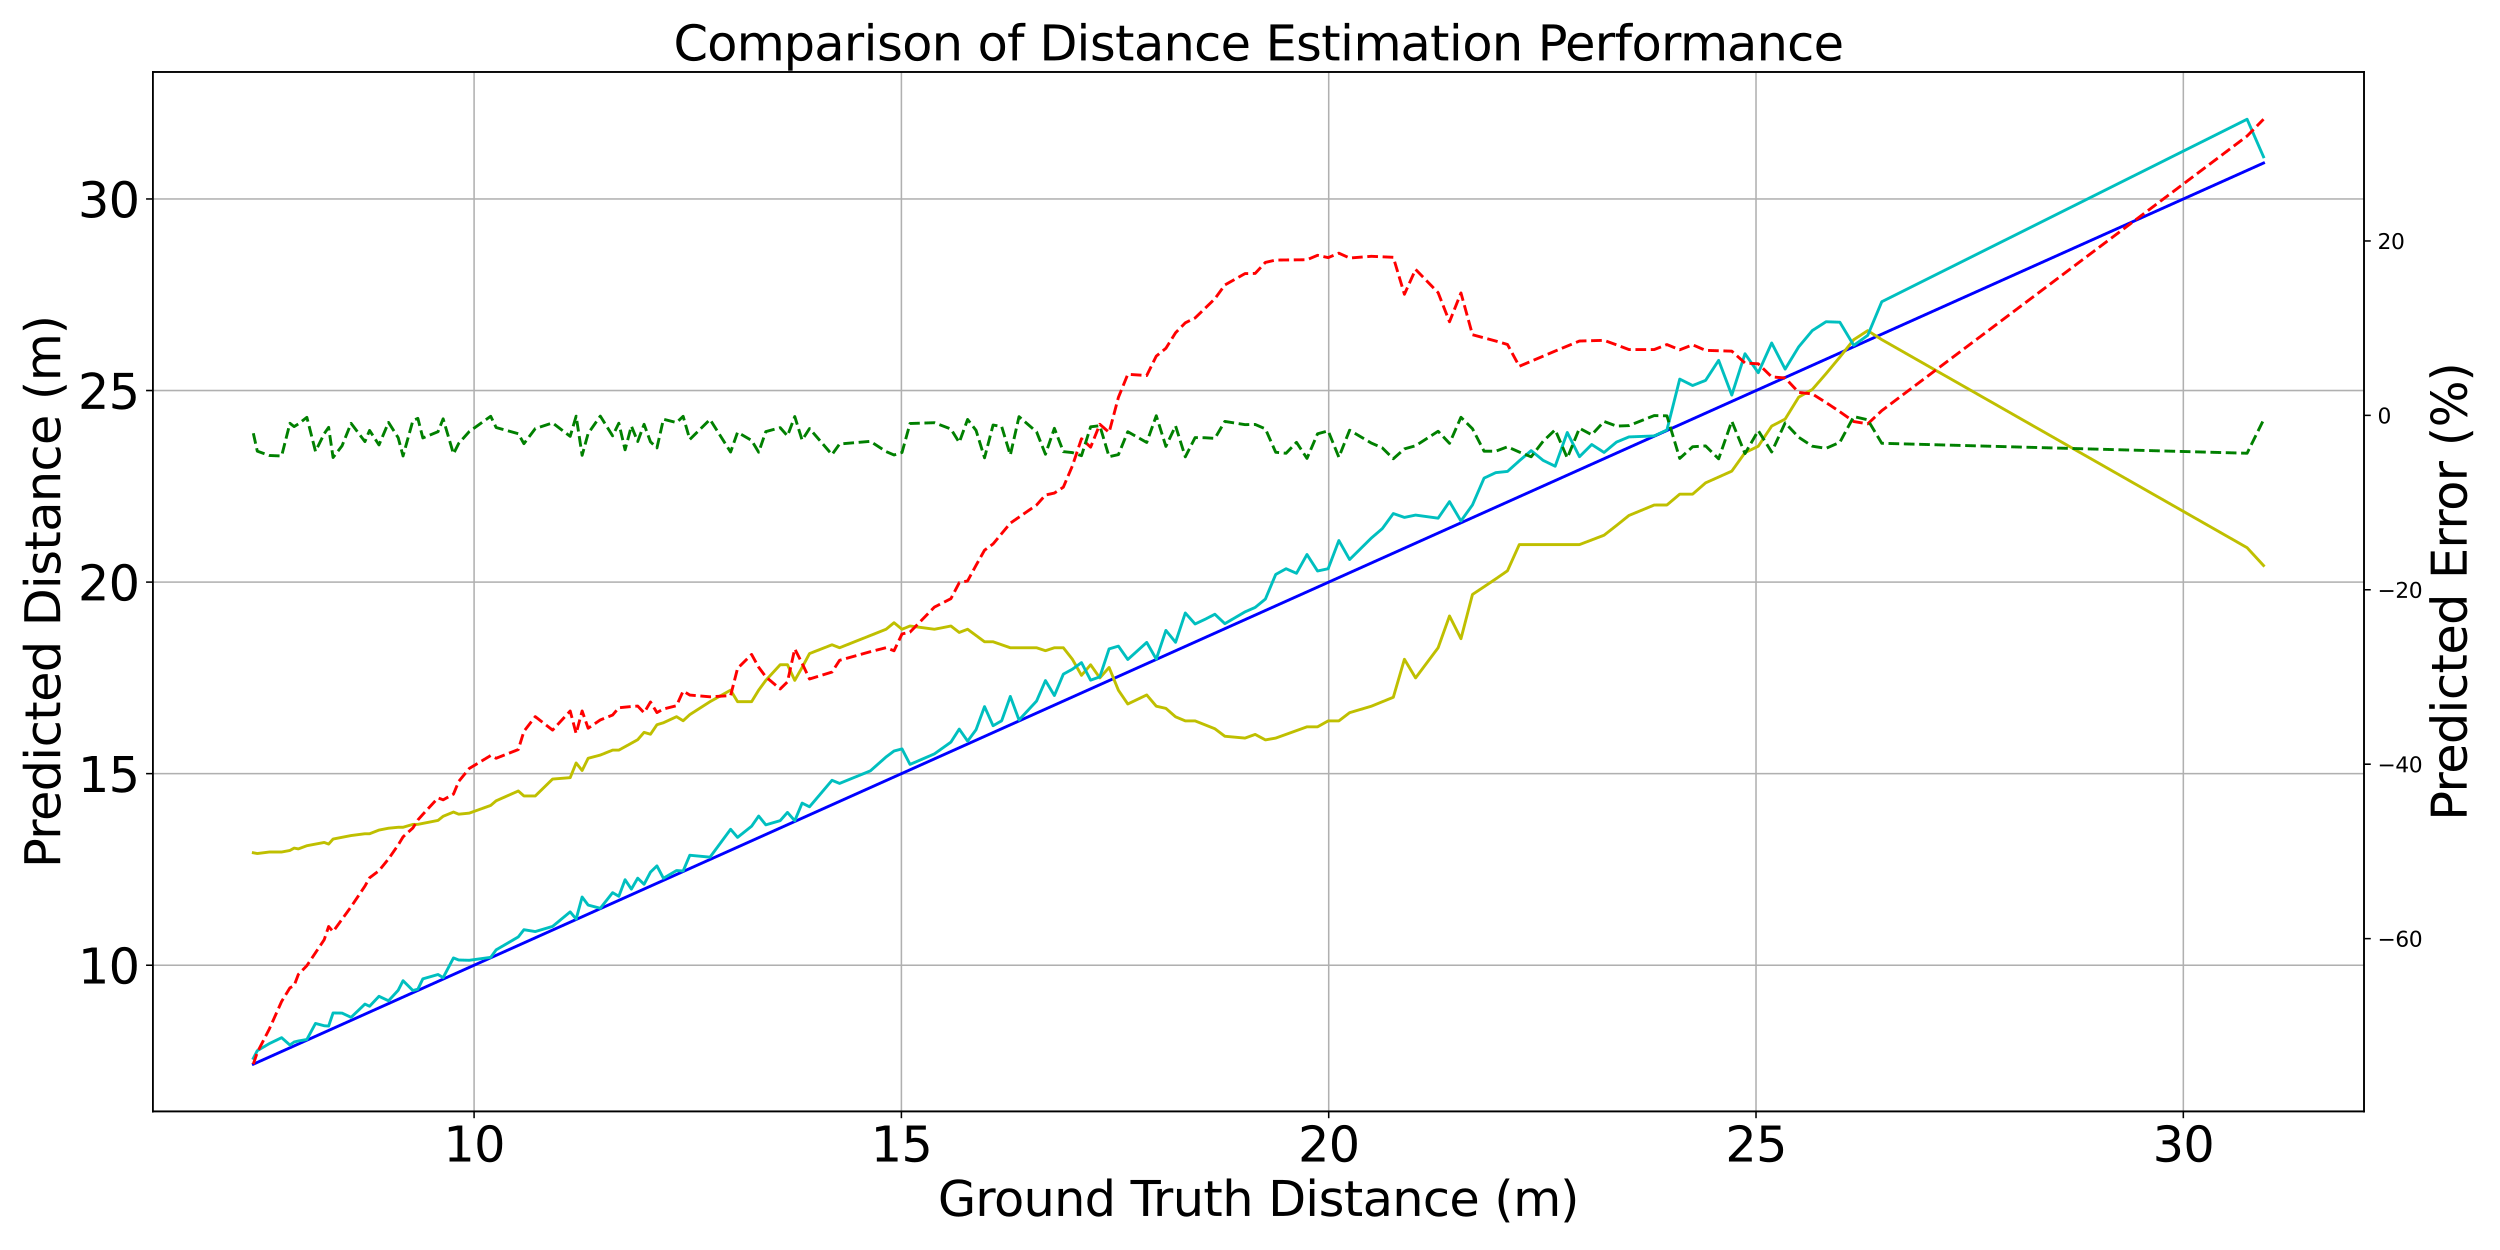 <?xml version="1.0" encoding="utf-8" standalone="no"?>
<!DOCTYPE svg PUBLIC "-//W3C//DTD SVG 1.1//EN"
  "http://www.w3.org/Graphics/SVG/1.1/DTD/svg11.dtd">
<svg xmlns:xlink="http://www.w3.org/1999/xlink" width="1296pt" height="648pt" viewBox="0 0 1296 648" xmlns="http://www.w3.org/2000/svg" version="1.1">
 <defs>
  <style type="text/css">*{stroke-linejoin: round; stroke-linecap: butt}</style>
 </defs>
 <g id="figure_1">
  <g id="patch_1">
   <path d="M 0 648 
L 1296 648 
L 1296 0 
L 0 0 
z
" style="fill: #ffffff"/>
  </g>
  <g id="axes_1">
   <g id="patch_2">
    <path d="M 79.22 576.16 
L 1225.51 576.16 
L 1225.51 37.32 
L 79.22 37.32 
z
" style="fill: #ffffff"/>
   </g>
   <g id="matplotlib.axis_1">
    <g id="xtick_1">
     <g id="line2d_1">
      <path d="M 245.767 576.16 
L 245.767 37.32 
" clip-path="url(#p151eaa9e41)" style="fill: none; stroke: #b0b0b0; stroke-width: 0.8; stroke-linecap: square"/>
     </g>
     <g id="line2d_2">
      <defs>
       <path id="mb53e4e28ba" d="M 0 0 
L 0 3.5 
" style="stroke: #000000; stroke-width: 0.8"/>
      </defs>
      <g>
       <use xlink:href="#mb53e4e28ba" x="245.767" y="576.16" style="stroke: #000000; stroke-width: 0.8"/>
      </g>
     </g>
     <g id="text_1">
      <!-- 10 -->
      <g transform="translate(229.861 602.156) scale(0.25 -0.25)">
       <defs>
        <path id="DejaVuSans-31" d="M 794 531 
L 1825 531 
L 1825 4091 
L 703 3866 
L 703 4441 
L 1819 4666 
L 2450 4666 
L 2450 531 
L 3481 531 
L 3481 0 
L 794 0 
L 794 531 
z
" transform="scale(0.016)"/>
        <path id="DejaVuSans-30" d="M 2034 4250 
Q 1547 4250 1301 3770 
Q 1056 3291 1056 2328 
Q 1056 1369 1301 889 
Q 1547 409 2034 409 
Q 2525 409 2770 889 
Q 3016 1369 3016 2328 
Q 3016 3291 2770 3770 
Q 2525 4250 2034 4250 
z
M 2034 4750 
Q 2819 4750 3233 4129 
Q 3647 3509 3647 2328 
Q 3647 1150 3233 529 
Q 2819 -91 2034 -91 
Q 1250 -91 836 529 
Q 422 1150 422 2328 
Q 422 3509 836 4129 
Q 1250 4750 2034 4750 
z
" transform="scale(0.016)"/>
       </defs>
       <use xlink:href="#DejaVuSans-31"/>
       <use xlink:href="#DejaVuSans-30" x="63.623"/>
      </g>
     </g>
    </g>
    <g id="xtick_2">
     <g id="line2d_3">
      <path d="M 467.285 576.16 
L 467.285 37.32 
" clip-path="url(#p151eaa9e41)" style="fill: none; stroke: #b0b0b0; stroke-width: 0.8; stroke-linecap: square"/>
     </g>
     <g id="line2d_4">
      <g>
       <use xlink:href="#mb53e4e28ba" x="467.285" y="576.16" style="stroke: #000000; stroke-width: 0.8"/>
      </g>
     </g>
     <g id="text_2">
      <!-- 15 -->
      <g transform="translate(451.378 602.156) scale(0.25 -0.25)">
       <defs>
        <path id="DejaVuSans-35" d="M 691 4666 
L 3169 4666 
L 3169 4134 
L 1269 4134 
L 1269 2991 
Q 1406 3038 1543 3061 
Q 1681 3084 1819 3084 
Q 2600 3084 3056 2656 
Q 3513 2228 3513 1497 
Q 3513 744 3044 326 
Q 2575 -91 1722 -91 
Q 1428 -91 1123 -41 
Q 819 9 494 109 
L 494 744 
Q 775 591 1075 516 
Q 1375 441 1709 441 
Q 2250 441 2565 725 
Q 2881 1009 2881 1497 
Q 2881 1984 2565 2268 
Q 2250 2553 1709 2553 
Q 1456 2553 1204 2497 
Q 953 2441 691 2322 
L 691 4666 
z
" transform="scale(0.016)"/>
       </defs>
       <use xlink:href="#DejaVuSans-31"/>
       <use xlink:href="#DejaVuSans-35" x="63.623"/>
      </g>
     </g>
    </g>
    <g id="xtick_3">
     <g id="line2d_5">
      <path d="M 688.802 576.16 
L 688.802 37.32 
" clip-path="url(#p151eaa9e41)" style="fill: none; stroke: #b0b0b0; stroke-width: 0.8; stroke-linecap: square"/>
     </g>
     <g id="line2d_6">
      <g>
       <use xlink:href="#mb53e4e28ba" x="688.802" y="576.16" style="stroke: #000000; stroke-width: 0.8"/>
      </g>
     </g>
     <g id="text_3">
      <!-- 20 -->
      <g transform="translate(672.896 602.156) scale(0.25 -0.25)">
       <defs>
        <path id="DejaVuSans-32" d="M 1228 531 
L 3431 531 
L 3431 0 
L 469 0 
L 469 531 
Q 828 903 1448 1529 
Q 2069 2156 2228 2338 
Q 2531 2678 2651 2914 
Q 2772 3150 2772 3378 
Q 2772 3750 2511 3984 
Q 2250 4219 1831 4219 
Q 1534 4219 1204 4116 
Q 875 4013 500 3803 
L 500 4441 
Q 881 4594 1212 4672 
Q 1544 4750 1819 4750 
Q 2544 4750 2975 4387 
Q 3406 4025 3406 3419 
Q 3406 3131 3298 2873 
Q 3191 2616 2906 2266 
Q 2828 2175 2409 1742 
Q 1991 1309 1228 531 
z
" transform="scale(0.016)"/>
       </defs>
       <use xlink:href="#DejaVuSans-32"/>
       <use xlink:href="#DejaVuSans-30" x="63.623"/>
      </g>
     </g>
    </g>
    <g id="xtick_4">
     <g id="line2d_7">
      <path d="M 910.319 576.16 
L 910.319 37.32 
" clip-path="url(#p151eaa9e41)" style="fill: none; stroke: #b0b0b0; stroke-width: 0.8; stroke-linecap: square"/>
     </g>
     <g id="line2d_8">
      <g>
       <use xlink:href="#mb53e4e28ba" x="910.319" y="576.16" style="stroke: #000000; stroke-width: 0.8"/>
      </g>
     </g>
     <g id="text_4">
      <!-- 25 -->
      <g transform="translate(894.413 602.156) scale(0.25 -0.25)">
       <use xlink:href="#DejaVuSans-32"/>
       <use xlink:href="#DejaVuSans-35" x="63.623"/>
      </g>
     </g>
    </g>
    <g id="xtick_5">
     <g id="line2d_9">
      <path d="M 1131.837 576.16 
L 1131.837 37.32 
" clip-path="url(#p151eaa9e41)" style="fill: none; stroke: #b0b0b0; stroke-width: 0.8; stroke-linecap: square"/>
     </g>
     <g id="line2d_10">
      <g>
       <use xlink:href="#mb53e4e28ba" x="1131.837" y="576.16" style="stroke: #000000; stroke-width: 0.8"/>
      </g>
     </g>
     <g id="text_5">
      <!-- 30 -->
      <g transform="translate(1115.931 602.156) scale(0.25 -0.25)">
       <defs>
        <path id="DejaVuSans-33" d="M 2597 2516 
Q 3050 2419 3304 2112 
Q 3559 1806 3559 1356 
Q 3559 666 3084 287 
Q 2609 -91 1734 -91 
Q 1441 -91 1130 -33 
Q 819 25 488 141 
L 488 750 
Q 750 597 1062 519 
Q 1375 441 1716 441 
Q 2309 441 2620 675 
Q 2931 909 2931 1356 
Q 2931 1769 2642 2001 
Q 2353 2234 1838 2234 
L 1294 2234 
L 1294 2753 
L 1863 2753 
Q 2328 2753 2575 2939 
Q 2822 3125 2822 3475 
Q 2822 3834 2567 4026 
Q 2313 4219 1838 4219 
Q 1578 4219 1281 4162 
Q 984 4106 628 3988 
L 628 4550 
Q 988 4650 1302 4700 
Q 1616 4750 1894 4750 
Q 2613 4750 3031 4423 
Q 3450 4097 3450 3541 
Q 3450 3153 3228 2886 
Q 3006 2619 2597 2516 
z
" transform="scale(0.016)"/>
       </defs>
       <use xlink:href="#DejaVuSans-33"/>
       <use xlink:href="#DejaVuSans-30" x="63.623"/>
      </g>
     </g>
    </g>
    <g id="text_6">
     <!-- Ground Truth Distance (m) -->
     <g transform="translate(486.217 630.351) scale(0.25 -0.25)">
      <defs>
       <path id="DejaVuSans-47" d="M 3809 666 
L 3809 1919 
L 2778 1919 
L 2778 2438 
L 4434 2438 
L 4434 434 
Q 4069 175 3628 42 
Q 3188 -91 2688 -91 
Q 1594 -91 976 548 
Q 359 1188 359 2328 
Q 359 3472 976 4111 
Q 1594 4750 2688 4750 
Q 3144 4750 3555 4637 
Q 3966 4525 4313 4306 
L 4313 3634 
Q 3963 3931 3569 4081 
Q 3175 4231 2741 4231 
Q 1884 4231 1454 3753 
Q 1025 3275 1025 2328 
Q 1025 1384 1454 906 
Q 1884 428 2741 428 
Q 3075 428 3337 486 
Q 3600 544 3809 666 
z
" transform="scale(0.016)"/>
       <path id="DejaVuSans-72" d="M 2631 2963 
Q 2534 3019 2420 3045 
Q 2306 3072 2169 3072 
Q 1681 3072 1420 2755 
Q 1159 2438 1159 1844 
L 1159 0 
L 581 0 
L 581 3500 
L 1159 3500 
L 1159 2956 
Q 1341 3275 1631 3429 
Q 1922 3584 2338 3584 
Q 2397 3584 2469 3576 
Q 2541 3569 2628 3553 
L 2631 2963 
z
" transform="scale(0.016)"/>
       <path id="DejaVuSans-6f" d="M 1959 3097 
Q 1497 3097 1228 2736 
Q 959 2375 959 1747 
Q 959 1119 1226 758 
Q 1494 397 1959 397 
Q 2419 397 2687 759 
Q 2956 1122 2956 1747 
Q 2956 2369 2687 2733 
Q 2419 3097 1959 3097 
z
M 1959 3584 
Q 2709 3584 3137 3096 
Q 3566 2609 3566 1747 
Q 3566 888 3137 398 
Q 2709 -91 1959 -91 
Q 1206 -91 779 398 
Q 353 888 353 1747 
Q 353 2609 779 3096 
Q 1206 3584 1959 3584 
z
" transform="scale(0.016)"/>
       <path id="DejaVuSans-75" d="M 544 1381 
L 544 3500 
L 1119 3500 
L 1119 1403 
Q 1119 906 1312 657 
Q 1506 409 1894 409 
Q 2359 409 2629 706 
Q 2900 1003 2900 1516 
L 2900 3500 
L 3475 3500 
L 3475 0 
L 2900 0 
L 2900 538 
Q 2691 219 2414 64 
Q 2138 -91 1772 -91 
Q 1169 -91 856 284 
Q 544 659 544 1381 
z
M 1991 3584 
L 1991 3584 
z
" transform="scale(0.016)"/>
       <path id="DejaVuSans-6e" d="M 3513 2113 
L 3513 0 
L 2938 0 
L 2938 2094 
Q 2938 2591 2744 2837 
Q 2550 3084 2163 3084 
Q 1697 3084 1428 2787 
Q 1159 2491 1159 1978 
L 1159 0 
L 581 0 
L 581 3500 
L 1159 3500 
L 1159 2956 
Q 1366 3272 1645 3428 
Q 1925 3584 2291 3584 
Q 2894 3584 3203 3211 
Q 3513 2838 3513 2113 
z
" transform="scale(0.016)"/>
       <path id="DejaVuSans-64" d="M 2906 2969 
L 2906 4863 
L 3481 4863 
L 3481 0 
L 2906 0 
L 2906 525 
Q 2725 213 2448 61 
Q 2172 -91 1784 -91 
Q 1150 -91 751 415 
Q 353 922 353 1747 
Q 353 2572 751 3078 
Q 1150 3584 1784 3584 
Q 2172 3584 2448 3432 
Q 2725 3281 2906 2969 
z
M 947 1747 
Q 947 1113 1208 752 
Q 1469 391 1925 391 
Q 2381 391 2643 752 
Q 2906 1113 2906 1747 
Q 2906 2381 2643 2742 
Q 2381 3103 1925 3103 
Q 1469 3103 1208 2742 
Q 947 2381 947 1747 
z
" transform="scale(0.016)"/>
       <path id="DejaVuSans-20" transform="scale(0.016)"/>
       <path id="DejaVuSans-54" d="M -19 4666 
L 3928 4666 
L 3928 4134 
L 2272 4134 
L 2272 0 
L 1638 0 
L 1638 4134 
L -19 4134 
L -19 4666 
z
" transform="scale(0.016)"/>
       <path id="DejaVuSans-74" d="M 1172 4494 
L 1172 3500 
L 2356 3500 
L 2356 3053 
L 1172 3053 
L 1172 1153 
Q 1172 725 1289 603 
Q 1406 481 1766 481 
L 2356 481 
L 2356 0 
L 1766 0 
Q 1100 0 847 248 
Q 594 497 594 1153 
L 594 3053 
L 172 3053 
L 172 3500 
L 594 3500 
L 594 4494 
L 1172 4494 
z
" transform="scale(0.016)"/>
       <path id="DejaVuSans-68" d="M 3513 2113 
L 3513 0 
L 2938 0 
L 2938 2094 
Q 2938 2591 2744 2837 
Q 2550 3084 2163 3084 
Q 1697 3084 1428 2787 
Q 1159 2491 1159 1978 
L 1159 0 
L 581 0 
L 581 4863 
L 1159 4863 
L 1159 2956 
Q 1366 3272 1645 3428 
Q 1925 3584 2291 3584 
Q 2894 3584 3203 3211 
Q 3513 2838 3513 2113 
z
" transform="scale(0.016)"/>
       <path id="DejaVuSans-44" d="M 1259 4147 
L 1259 519 
L 2022 519 
Q 2988 519 3436 956 
Q 3884 1394 3884 2338 
Q 3884 3275 3436 3711 
Q 2988 4147 2022 4147 
L 1259 4147 
z
M 628 4666 
L 1925 4666 
Q 3281 4666 3915 4102 
Q 4550 3538 4550 2338 
Q 4550 1131 3912 565 
Q 3275 0 1925 0 
L 628 0 
L 628 4666 
z
" transform="scale(0.016)"/>
       <path id="DejaVuSans-69" d="M 603 3500 
L 1178 3500 
L 1178 0 
L 603 0 
L 603 3500 
z
M 603 4863 
L 1178 4863 
L 1178 4134 
L 603 4134 
L 603 4863 
z
" transform="scale(0.016)"/>
       <path id="DejaVuSans-73" d="M 2834 3397 
L 2834 2853 
Q 2591 2978 2328 3040 
Q 2066 3103 1784 3103 
Q 1356 3103 1142 2972 
Q 928 2841 928 2578 
Q 928 2378 1081 2264 
Q 1234 2150 1697 2047 
L 1894 2003 
Q 2506 1872 2764 1633 
Q 3022 1394 3022 966 
Q 3022 478 2636 193 
Q 2250 -91 1575 -91 
Q 1294 -91 989 -36 
Q 684 19 347 128 
L 347 722 
Q 666 556 975 473 
Q 1284 391 1588 391 
Q 1994 391 2212 530 
Q 2431 669 2431 922 
Q 2431 1156 2273 1281 
Q 2116 1406 1581 1522 
L 1381 1569 
Q 847 1681 609 1914 
Q 372 2147 372 2553 
Q 372 3047 722 3315 
Q 1072 3584 1716 3584 
Q 2034 3584 2315 3537 
Q 2597 3491 2834 3397 
z
" transform="scale(0.016)"/>
       <path id="DejaVuSans-61" d="M 2194 1759 
Q 1497 1759 1228 1600 
Q 959 1441 959 1056 
Q 959 750 1161 570 
Q 1363 391 1709 391 
Q 2188 391 2477 730 
Q 2766 1069 2766 1631 
L 2766 1759 
L 2194 1759 
z
M 3341 1997 
L 3341 0 
L 2766 0 
L 2766 531 
Q 2569 213 2275 61 
Q 1981 -91 1556 -91 
Q 1019 -91 701 211 
Q 384 513 384 1019 
Q 384 1609 779 1909 
Q 1175 2209 1959 2209 
L 2766 2209 
L 2766 2266 
Q 2766 2663 2505 2880 
Q 2244 3097 1772 3097 
Q 1472 3097 1187 3025 
Q 903 2953 641 2809 
L 641 3341 
Q 956 3463 1253 3523 
Q 1550 3584 1831 3584 
Q 2591 3584 2966 3190 
Q 3341 2797 3341 1997 
z
" transform="scale(0.016)"/>
       <path id="DejaVuSans-63" d="M 3122 3366 
L 3122 2828 
Q 2878 2963 2633 3030 
Q 2388 3097 2138 3097 
Q 1578 3097 1268 2742 
Q 959 2388 959 1747 
Q 959 1106 1268 751 
Q 1578 397 2138 397 
Q 2388 397 2633 464 
Q 2878 531 3122 666 
L 3122 134 
Q 2881 22 2623 -34 
Q 2366 -91 2075 -91 
Q 1284 -91 818 406 
Q 353 903 353 1747 
Q 353 2603 823 3093 
Q 1294 3584 2113 3584 
Q 2378 3584 2631 3529 
Q 2884 3475 3122 3366 
z
" transform="scale(0.016)"/>
       <path id="DejaVuSans-65" d="M 3597 1894 
L 3597 1613 
L 953 1613 
Q 991 1019 1311 708 
Q 1631 397 2203 397 
Q 2534 397 2845 478 
Q 3156 559 3463 722 
L 3463 178 
Q 3153 47 2828 -22 
Q 2503 -91 2169 -91 
Q 1331 -91 842 396 
Q 353 884 353 1716 
Q 353 2575 817 3079 
Q 1281 3584 2069 3584 
Q 2775 3584 3186 3129 
Q 3597 2675 3597 1894 
z
M 3022 2063 
Q 3016 2534 2758 2815 
Q 2500 3097 2075 3097 
Q 1594 3097 1305 2825 
Q 1016 2553 972 2059 
L 3022 2063 
z
" transform="scale(0.016)"/>
       <path id="DejaVuSans-28" d="M 1984 4856 
Q 1566 4138 1362 3434 
Q 1159 2731 1159 2009 
Q 1159 1288 1364 580 
Q 1569 -128 1984 -844 
L 1484 -844 
Q 1016 -109 783 600 
Q 550 1309 550 2009 
Q 550 2706 781 3412 
Q 1013 4119 1484 4856 
L 1984 4856 
z
" transform="scale(0.016)"/>
       <path id="DejaVuSans-6d" d="M 3328 2828 
Q 3544 3216 3844 3400 
Q 4144 3584 4550 3584 
Q 5097 3584 5394 3201 
Q 5691 2819 5691 2113 
L 5691 0 
L 5113 0 
L 5113 2094 
Q 5113 2597 4934 2840 
Q 4756 3084 4391 3084 
Q 3944 3084 3684 2787 
Q 3425 2491 3425 1978 
L 3425 0 
L 2847 0 
L 2847 2094 
Q 2847 2600 2669 2842 
Q 2491 3084 2119 3084 
Q 1678 3084 1418 2786 
Q 1159 2488 1159 1978 
L 1159 0 
L 581 0 
L 581 3500 
L 1159 3500 
L 1159 2956 
Q 1356 3278 1631 3431 
Q 1906 3584 2284 3584 
Q 2666 3584 2933 3390 
Q 3200 3197 3328 2828 
z
" transform="scale(0.016)"/>
       <path id="DejaVuSans-29" d="M 513 4856 
L 1013 4856 
Q 1481 4119 1714 3412 
Q 1947 2706 1947 2009 
Q 1947 1309 1714 600 
Q 1481 -109 1013 -844 
L 513 -844 
Q 928 -128 1133 580 
Q 1338 1288 1338 2009 
Q 1338 2731 1133 3434 
Q 928 4138 513 4856 
z
" transform="scale(0.016)"/>
      </defs>
      <use xlink:href="#DejaVuSans-47"/>
      <use xlink:href="#DejaVuSans-72" x="77.49"/>
      <use xlink:href="#DejaVuSans-6f" x="116.354"/>
      <use xlink:href="#DejaVuSans-75" x="177.535"/>
      <use xlink:href="#DejaVuSans-6e" x="240.914"/>
      <use xlink:href="#DejaVuSans-64" x="304.293"/>
      <use xlink:href="#DejaVuSans-20" x="367.77"/>
      <use xlink:href="#DejaVuSans-54" x="399.557"/>
      <use xlink:href="#DejaVuSans-72" x="445.891"/>
      <use xlink:href="#DejaVuSans-75" x="487.004"/>
      <use xlink:href="#DejaVuSans-74" x="550.383"/>
      <use xlink:href="#DejaVuSans-68" x="589.592"/>
      <use xlink:href="#DejaVuSans-20" x="652.971"/>
      <use xlink:href="#DejaVuSans-44" x="684.758"/>
      <use xlink:href="#DejaVuSans-69" x="761.76"/>
      <use xlink:href="#DejaVuSans-73" x="789.543"/>
      <use xlink:href="#DejaVuSans-74" x="841.643"/>
      <use xlink:href="#DejaVuSans-61" x="880.852"/>
      <use xlink:href="#DejaVuSans-6e" x="942.131"/>
      <use xlink:href="#DejaVuSans-63" x="1005.51"/>
      <use xlink:href="#DejaVuSans-65" x="1060.49"/>
      <use xlink:href="#DejaVuSans-20" x="1122.014"/>
      <use xlink:href="#DejaVuSans-28" x="1153.801"/>
      <use xlink:href="#DejaVuSans-6d" x="1192.814"/>
      <use xlink:href="#DejaVuSans-29" x="1290.227"/>
     </g>
    </g>
   </g>
   <g id="matplotlib.axis_2">
    <g id="ytick_1">
     <g id="line2d_11">
      <path d="M 79.22 500.364 
L 1225.51 500.364 
" clip-path="url(#p151eaa9e41)" style="fill: none; stroke: #b0b0b0; stroke-width: 0.8; stroke-linecap: square"/>
     </g>
     <g id="line2d_12">
      <defs>
       <path id="m14951b11f9" d="M 0 0 
L -3.5 0 
" style="stroke: #000000; stroke-width: 0.8"/>
      </defs>
      <g>
       <use xlink:href="#m14951b11f9" x="79.22" y="500.364" style="stroke: #000000; stroke-width: 0.8"/>
      </g>
     </g>
     <g id="text_7">
      <!-- 10 -->
      <g transform="translate(40.407 509.862) scale(0.25 -0.25)">
       <use xlink:href="#DejaVuSans-31"/>
       <use xlink:href="#DejaVuSans-30" x="63.623"/>
      </g>
     </g>
    </g>
    <g id="ytick_2">
     <g id="line2d_13">
      <path d="M 79.22 401.06 
L 1225.51 401.06 
" clip-path="url(#p151eaa9e41)" style="fill: none; stroke: #b0b0b0; stroke-width: 0.8; stroke-linecap: square"/>
     </g>
     <g id="line2d_14">
      <g>
       <use xlink:href="#m14951b11f9" x="79.22" y="401.06" style="stroke: #000000; stroke-width: 0.8"/>
      </g>
     </g>
     <g id="text_8">
      <!-- 15 -->
      <g transform="translate(40.407 410.558) scale(0.25 -0.25)">
       <use xlink:href="#DejaVuSans-31"/>
       <use xlink:href="#DejaVuSans-35" x="63.623"/>
      </g>
     </g>
    </g>
    <g id="ytick_3">
     <g id="line2d_15">
      <path d="M 79.22 301.756 
L 1225.51 301.756 
" clip-path="url(#p151eaa9e41)" style="fill: none; stroke: #b0b0b0; stroke-width: 0.8; stroke-linecap: square"/>
     </g>
     <g id="line2d_16">
      <g>
       <use xlink:href="#m14951b11f9" x="79.22" y="301.756" style="stroke: #000000; stroke-width: 0.8"/>
      </g>
     </g>
     <g id="text_9">
      <!-- 20 -->
      <g transform="translate(40.407 311.254) scale(0.25 -0.25)">
       <use xlink:href="#DejaVuSans-32"/>
       <use xlink:href="#DejaVuSans-30" x="63.623"/>
      </g>
     </g>
    </g>
    <g id="ytick_4">
     <g id="line2d_17">
      <path d="M 79.22 202.452 
L 1225.51 202.452 
" clip-path="url(#p151eaa9e41)" style="fill: none; stroke: #b0b0b0; stroke-width: 0.8; stroke-linecap: square"/>
     </g>
     <g id="line2d_18">
      <g>
       <use xlink:href="#m14951b11f9" x="79.22" y="202.452" style="stroke: #000000; stroke-width: 0.8"/>
      </g>
     </g>
     <g id="text_10">
      <!-- 25 -->
      <g transform="translate(40.407 211.95) scale(0.25 -0.25)">
       <use xlink:href="#DejaVuSans-32"/>
       <use xlink:href="#DejaVuSans-35" x="63.623"/>
      </g>
     </g>
    </g>
    <g id="ytick_5">
     <g id="line2d_19">
      <path d="M 79.22 103.148 
L 1225.51 103.148 
" clip-path="url(#p151eaa9e41)" style="fill: none; stroke: #b0b0b0; stroke-width: 0.8; stroke-linecap: square"/>
     </g>
     <g id="line2d_20">
      <g>
       <use xlink:href="#m14951b11f9" x="79.22" y="103.148" style="stroke: #000000; stroke-width: 0.8"/>
      </g>
     </g>
     <g id="text_11">
      <!-- 30 -->
      <g transform="translate(40.407 112.646) scale(0.25 -0.25)">
       <use xlink:href="#DejaVuSans-33"/>
       <use xlink:href="#DejaVuSans-30" x="63.623"/>
      </g>
     </g>
    </g>
    <g id="text_12">
     <!-- Predicted Distance (m) -->
     <g transform="translate(31.208 449.947) rotate(-90) scale(0.25 -0.25)">
      <defs>
       <path id="DejaVuSans-50" d="M 1259 4147 
L 1259 2394 
L 2053 2394 
Q 2494 2394 2734 2622 
Q 2975 2850 2975 3272 
Q 2975 3691 2734 3919 
Q 2494 4147 2053 4147 
L 1259 4147 
z
M 628 4666 
L 2053 4666 
Q 2838 4666 3239 4311 
Q 3641 3956 3641 3272 
Q 3641 2581 3239 2228 
Q 2838 1875 2053 1875 
L 1259 1875 
L 1259 0 
L 628 0 
L 628 4666 
z
" transform="scale(0.016)"/>
      </defs>
      <use xlink:href="#DejaVuSans-50"/>
      <use xlink:href="#DejaVuSans-72" x="58.553"/>
      <use xlink:href="#DejaVuSans-65" x="97.416"/>
      <use xlink:href="#DejaVuSans-64" x="158.939"/>
      <use xlink:href="#DejaVuSans-69" x="222.416"/>
      <use xlink:href="#DejaVuSans-63" x="250.199"/>
      <use xlink:href="#DejaVuSans-74" x="305.18"/>
      <use xlink:href="#DejaVuSans-65" x="344.389"/>
      <use xlink:href="#DejaVuSans-64" x="405.912"/>
      <use xlink:href="#DejaVuSans-20" x="469.389"/>
      <use xlink:href="#DejaVuSans-44" x="501.176"/>
      <use xlink:href="#DejaVuSans-69" x="578.178"/>
      <use xlink:href="#DejaVuSans-73" x="605.961"/>
      <use xlink:href="#DejaVuSans-74" x="658.061"/>
      <use xlink:href="#DejaVuSans-61" x="697.27"/>
      <use xlink:href="#DejaVuSans-6e" x="758.549"/>
      <use xlink:href="#DejaVuSans-63" x="821.928"/>
      <use xlink:href="#DejaVuSans-65" x="876.908"/>
      <use xlink:href="#DejaVuSans-20" x="938.432"/>
      <use xlink:href="#DejaVuSans-28" x="970.219"/>
      <use xlink:href="#DejaVuSans-6d" x="1009.232"/>
      <use xlink:href="#DejaVuSans-29" x="1106.645"/>
     </g>
    </g>
   </g>
   <g id="line2d_21">
    <path d="M 131.324 551.667 
L 1173.406 84.513 
L 1173.406 84.513 
" clip-path="url(#p151eaa9e41)" style="fill: none; stroke: #0000ff; stroke-width: 1.5; stroke-linecap: square"/>
   </g>
   <g id="line2d_22">
    <path d="M 131.324 442.075 
L 133.38 442.468 
L 133.38 442.468 
L 139.625 441.68 
L 145.988 441.68 
L 145.988 441.68 
L 150.296 440.879 
L 150.296 440.879 
L 152.47 439.657 
L 154.659 440.068 
L 154.659 440.068 
L 159.076 438.422 
L 159.076 438.422 
L 168.078 436.726 
L 168.078 436.726 
L 170.363 437.573 
L 170.363 437.573 
L 172.663 434.963 
L 172.663 434.963 
L 182.008 433.146 
L 189.172 432.216 
L 191.589 432.216 
L 191.589 432.216 
L 196.47 430.312 
L 201.412 429.35 
L 206.416 428.857 
L 206.416 428.857 
L 208.942 428.857 
L 214.041 427.352 
L 216.614 427.352 
L 216.614 427.352 
L 227.069 425.301 
L 227.069 425.301 
L 229.724 423.167 
L 235.083 420.972 
L 237.788 422.072 
L 237.788 422.072 
L 243.249 421.531 
L 243.249 421.531 
L 254.377 417.528 
L 254.377 417.528 
L 257.203 415.132 
L 268.683 410.047 
L 271.598 412.624 
L 271.598 412.624 
L 277.484 412.624 
L 277.484 412.624 
L 286.45 403.867 
L 295.586 403.134 
L 295.586 403.134 
L 298.669 395.523 
L 301.772 399.429 
L 301.772 399.429 
L 304.894 393.093 
L 311.197 391.423 
L 311.197 391.423 
L 317.58 388.861 
L 320.801 388.861 
L 320.801 388.861 
L 330.585 383.461 
L 333.888 379.658 
L 333.888 379.658 
L 337.211 380.625 
L 340.555 375.698 
L 340.555 375.698 
L 343.919 374.675 
L 350.712 371.532 
L 354.141 373.639 
L 354.141 373.639 
L 357.591 370.459 
L 357.591 370.459 
L 368.07 363.746 
L 368.07 363.746 
L 378.747 357.769 
L 378.747 357.769 
L 382.351 363.746 
L 382.351 363.746 
L 389.626 363.746 
L 393.298 357.762 
L 393.298 357.762 
L 396.993 352.707 
L 396.993 352.707 
L 404.452 344.594 
L 408.217 344.588 
L 408.217 344.588 
L 412.005 352.707 
L 415.817 345.987 
L 415.817 345.987 
L 419.652 338.803 
L 431.304 334.249 
L 431.304 334.249 
L 435.236 335.785 
L 459.354 326.197 
L 459.354 326.197 
L 463.462 322.813 
L 463.462 322.813 
L 467.596 326.201 
L 467.596 326.201 
L 471.755 324.52 
L 471.755 324.52 
L 484.391 326.205 
L 492.947 324.52 
L 497.265 327.861 
L 497.265 327.861 
L 501.611 326.205 
L 501.611 326.205 
L 510.383 332.693 
L 510.383 332.693 
L 514.81 332.693 
L 514.81 332.693 
L 523.748 335.801 
L 537.366 335.804 
L 541.962 337.321 
L 541.962 337.321 
L 546.587 335.801 
L 546.587 335.801 
L 551.24 335.801 
L 551.24 335.801 
L 555.923 341.758 
L 555.923 341.758 
L 560.636 350.101 
L 565.377 344.617 
L 565.377 344.617 
L 570.149 351.431 
L 570.149 351.431 
L 574.95 346.014 
L 574.95 346.014 
L 579.781 357.812 
L 579.781 357.812 
L 584.643 364.957 
L 594.457 360.255 
L 594.457 360.255 
L 599.41 366.097 
L 599.41 366.097 
L 604.395 367.226 
L 604.395 367.226 
L 609.41 371.597 
L 614.457 373.706 
L 619.535 373.709 
L 619.535 373.709 
L 629.788 377.783 
L 629.788 377.783 
L 634.962 381.675 
L 634.962 381.675 
L 645.408 382.625 
L 645.408 382.625 
L 650.68 380.719 
L 650.68 380.719 
L 655.985 383.564 
L 655.985 383.564 
L 661.324 382.625 
L 661.324 382.625 
L 677.539 376.788 
L 683.013 376.785 
L 683.013 376.785 
L 688.52 373.714 
L 688.52 373.714 
L 694.062 373.714 
L 694.062 373.714 
L 699.638 369.445 
L 699.638 369.445 
L 710.896 366.106 
L 710.896 366.106 
L 722.295 361.461 
L 722.295 361.461 
L 728.048 341.762 
L 733.837 351.437 
L 733.837 351.437 
L 745.524 335.8 
L 745.524 335.8 
L 751.423 319.319 
L 757.358 331.104 
L 757.358 331.104 
L 763.331 308.163 
L 763.331 308.163 
L 775.388 300.11 
L 775.388 300.11 
L 781.473 295.885 
L 781.473 295.885 
L 787.597 282.315 
L 787.597 282.315 
L 818.793 282.315 
L 818.793 282.315 
L 831.546 277.447 
L 831.546 277.447 
L 837.983 272.422 
L 837.983 272.422 
L 844.46 267.209 
L 844.46 267.209 
L 857.535 261.8 
L 857.535 261.8 
L 864.135 261.786 
L 864.135 261.786 
L 870.775 256.167 
L 870.775 256.167 
L 877.457 256.167 
L 884.181 250.311 
L 884.181 250.311 
L 897.755 244.235 
L 897.755 244.235 
L 904.606 234.65 
L 904.606 234.65 
L 911.5 231.321 
L 911.5 231.321 
L 918.437 220.884 
L 918.437 220.884 
L 925.417 217.259 
L 925.417 217.259 
L 932.441 205.872 
L 932.441 205.872 
L 939.509 201.886 
L 939.509 201.886 
L 946.621 193.71 
L 946.621 193.71 
L 953.777 185.116 
L 953.777 185.116 
L 960.979 176.075 
L 960.979 176.075 
L 968.225 171.4 
L 968.225 171.4 
L 975.517 176.075 
L 1164.884 283.916 
L 1173.406 293.169 
L 1173.406 293.169 
" clip-path="url(#p151eaa9e41)" style="fill: none; stroke: #bfbf00; stroke-width: 1.5; stroke-linecap: square"/>
   </g>
   <g id="line2d_23">
    <path d="M 131.324 548.649 
L 133.38 544.663 
L 133.38 544.663 
L 139.625 540.999 
L 145.988 537.927 
L 145.988 537.927 
L 150.296 541.752 
L 150.296 541.752 
L 152.47 540.171 
L 154.659 539.651 
L 154.659 539.651 
L 159.076 538.865 
L 159.076 538.865 
L 163.549 530.545 
L 163.549 530.545 
L 168.078 531.753 
L 168.078 531.753 
L 170.363 531.905 
L 170.363 531.905 
L 172.663 525.119 
L 172.663 525.119 
L 177.307 525.187 
L 177.307 525.187 
L 182.008 527.391 
L 189.172 520.521 
L 191.589 521.645 
L 191.589 521.645 
L 196.47 516.478 
L 201.412 518.806 
L 206.416 513.367 
L 206.416 513.367 
L 208.942 508.39 
L 214.041 513.484 
L 216.614 512.795 
L 216.614 512.795 
L 219.203 507.437 
L 227.069 505.184 
L 227.069 505.184 
L 229.724 506.801 
L 235.083 496.591 
L 237.788 497.667 
L 237.788 497.667 
L 243.249 497.813 
L 243.249 497.813 
L 254.377 496.295 
L 254.377 496.295 
L 257.203 492.394 
L 268.683 485.699 
L 271.598 481.962 
L 277.484 482.917 
L 277.484 482.917 
L 286.45 480.254 
L 295.586 472.712 
L 295.586 472.712 
L 298.669 476.445 
L 301.772 465.01 
L 301.772 465.01 
L 304.894 469.189 
L 311.197 470.842 
L 311.197 470.842 
L 317.58 462.755 
L 320.801 464.641 
L 320.801 464.641 
L 324.042 456.048 
L 324.042 456.048 
L 327.303 460.928 
L 327.303 460.928 
L 330.585 455.241 
L 333.888 458.417 
L 337.211 452.105 
L 337.211 452.105 
L 340.555 448.868 
L 340.555 448.868 
L 343.919 455.286 
L 350.712 451.293 
L 354.141 451.513 
L 354.141 451.513 
L 357.591 443.362 
L 357.591 443.362 
L 368.07 444.351 
L 368.07 444.351 
L 378.747 429.894 
L 378.747 429.894 
L 382.351 434.102 
L 382.351 434.102 
L 389.626 428.314 
L 393.298 423.034 
L 393.298 423.034 
L 396.993 427.605 
L 396.993 427.605 
L 404.452 425.425 
L 408.217 421.151 
L 408.217 421.151 
L 412.005 425.478 
L 415.817 416.327 
L 415.817 416.327 
L 419.652 418.24 
L 431.304 404.508 
L 431.304 404.508 
L 435.236 406.123 
L 451.214 399.604 
L 451.214 399.604 
L 459.354 392.391 
L 459.354 392.391 
L 463.462 389.322 
L 463.462 389.322 
L 467.596 388.234 
L 467.596 388.234 
L 471.755 396.26 
L 471.755 396.26 
L 484.391 390.819 
L 492.947 384.713 
L 497.265 377.954 
L 497.265 377.954 
L 501.611 384.209 
L 501.611 384.209 
L 505.983 378.284 
L 505.983 378.284 
L 510.383 366.302 
L 510.383 366.302 
L 514.81 376.218 
L 514.81 376.218 
L 519.265 373.645 
L 519.265 373.645 
L 523.748 361.022 
L 528.259 373.246 
L 528.259 373.246 
L 537.366 363.402 
L 541.962 352.803 
L 541.962 352.803 
L 546.587 360.561 
L 546.587 360.561 
L 551.24 349.472 
L 551.24 349.472 
L 555.923 346.913 
L 555.923 346.913 
L 560.636 343.497 
L 565.377 352.598 
L 565.377 352.598 
L 570.149 350.876 
L 570.149 350.876 
L 574.95 336.393 
L 574.95 336.393 
L 579.781 334.953 
L 579.781 334.953 
L 584.643 341.88 
L 594.457 333.02 
L 594.457 333.02 
L 599.41 341.682 
L 599.41 341.682 
L 604.395 326.801 
L 604.395 326.801 
L 609.41 332.97 
L 614.457 317.769 
L 619.535 323.471 
L 619.535 323.471 
L 624.646 321.064 
L 624.646 321.064 
L 629.788 318.426 
L 629.788 318.426 
L 634.962 323.3 
L 634.962 323.3 
L 645.408 317.193 
L 645.408 317.193 
L 650.68 314.887 
L 650.68 314.887 
L 655.985 310.541 
L 655.985 310.541 
L 661.324 297.792 
L 661.324 297.792 
L 666.695 294.833 
L 666.695 294.833 
L 672.1 297.189 
L 677.539 287.449 
L 683.013 296.009 
L 683.013 296.009 
L 688.52 294.823 
L 688.52 294.823 
L 694.062 280.213 
L 694.062 280.213 
L 699.638 290.063 
L 699.638 290.063 
L 710.896 278.926 
L 710.896 278.926 
L 716.578 274.048 
L 716.578 274.048 
L 722.295 266.22 
L 722.295 266.22 
L 728.048 268.223 
L 733.837 267.02 
L 733.837 267.02 
L 745.524 268.626 
L 745.524 268.626 
L 751.423 260.028 
L 757.358 270.088 
L 757.358 270.088 
L 763.331 261.737 
L 763.331 261.737 
L 769.341 247.852 
L 775.388 245.021 
L 775.388 245.021 
L 781.473 244.388 
L 781.473 244.388 
L 787.597 238.901 
L 787.597 238.901 
L 793.758 233.605 
L 793.758 233.605 
L 799.958 238.662 
L 799.958 238.662 
L 806.197 241.701 
L 806.197 241.701 
L 812.476 224.199 
L 812.476 224.199 
L 818.793 236.768 
L 818.793 236.768 
L 825.15 230.431 
L 825.15 230.431 
L 831.546 234.552 
L 831.546 234.552 
L 837.983 229.177 
L 837.983 229.177 
L 844.46 226.494 
L 844.46 226.494 
L 857.535 226 
L 857.535 226 
L 864.135 222.906 
L 864.135 222.906 
L 870.775 196.524 
L 870.775 196.524 
L 877.457 199.851 
L 877.457 199.851 
L 884.181 197.184 
L 884.181 197.184 
L 890.947 186.806 
L 890.947 186.806 
L 897.755 204.814 
L 897.755 204.814 
L 904.606 183.374 
L 904.606 183.374 
L 911.5 193.221 
L 911.5 193.221 
L 918.437 177.799 
L 918.437 177.799 
L 925.417 191.357 
L 925.417 191.357 
L 932.441 179.812 
L 932.441 179.812 
L 939.509 171.353 
L 939.509 171.353 
L 946.621 166.787 
L 946.621 166.787 
L 953.777 167.034 
L 953.777 167.034 
L 960.979 179.041 
L 960.979 179.041 
L 968.225 173.848 
L 968.225 173.848 
L 975.517 156.397 
L 1164.884 61.813 
L 1173.406 81.292 
L 1173.406 81.292 
" clip-path="url(#p151eaa9e41)" style="fill: none; stroke: #00bfbf; stroke-width: 1.5; stroke-linecap: square"/>
   </g>
   <g id="patch_3">
    <path d="M 79.22 576.16 
L 79.22 37.32 
" style="fill: none; stroke: #000000; stroke-width: 0.8; stroke-linejoin: miter; stroke-linecap: square"/>
   </g>
   <g id="patch_4">
    <path d="M 1225.51 576.16 
L 1225.51 37.32 
" style="fill: none; stroke: #000000; stroke-width: 0.8; stroke-linejoin: miter; stroke-linecap: square"/>
   </g>
   <g id="patch_5">
    <path d="M 79.22 576.16 
L 1225.51 576.16 
" style="fill: none; stroke: #000000; stroke-width: 0.8; stroke-linejoin: miter; stroke-linecap: square"/>
   </g>
   <g id="patch_6">
    <path d="M 79.22 37.32 
L 1225.51 37.32 
" style="fill: none; stroke: #000000; stroke-width: 0.8; stroke-linejoin: miter; stroke-linecap: square"/>
   </g>
   <g id="text_13">
    <!-- Comparison of Distance Estimation Performance -->
    <g transform="translate(349.16 31.32) scale(0.25 -0.25)">
     <defs>
      <path id="DejaVuSans-43" d="M 4122 4306 
L 4122 3641 
Q 3803 3938 3442 4084 
Q 3081 4231 2675 4231 
Q 1875 4231 1450 3742 
Q 1025 3253 1025 2328 
Q 1025 1406 1450 917 
Q 1875 428 2675 428 
Q 3081 428 3442 575 
Q 3803 722 4122 1019 
L 4122 359 
Q 3791 134 3420 21 
Q 3050 -91 2638 -91 
Q 1578 -91 968 557 
Q 359 1206 359 2328 
Q 359 3453 968 4101 
Q 1578 4750 2638 4750 
Q 3056 4750 3426 4639 
Q 3797 4528 4122 4306 
z
" transform="scale(0.016)"/>
      <path id="DejaVuSans-70" d="M 1159 525 
L 1159 -1331 
L 581 -1331 
L 581 3500 
L 1159 3500 
L 1159 2969 
Q 1341 3281 1617 3432 
Q 1894 3584 2278 3584 
Q 2916 3584 3314 3078 
Q 3713 2572 3713 1747 
Q 3713 922 3314 415 
Q 2916 -91 2278 -91 
Q 1894 -91 1617 61 
Q 1341 213 1159 525 
z
M 3116 1747 
Q 3116 2381 2855 2742 
Q 2594 3103 2138 3103 
Q 1681 3103 1420 2742 
Q 1159 2381 1159 1747 
Q 1159 1113 1420 752 
Q 1681 391 2138 391 
Q 2594 391 2855 752 
Q 3116 1113 3116 1747 
z
" transform="scale(0.016)"/>
      <path id="DejaVuSans-66" d="M 2375 4863 
L 2375 4384 
L 1825 4384 
Q 1516 4384 1395 4259 
Q 1275 4134 1275 3809 
L 1275 3500 
L 2222 3500 
L 2222 3053 
L 1275 3053 
L 1275 0 
L 697 0 
L 697 3053 
L 147 3053 
L 147 3500 
L 697 3500 
L 697 3744 
Q 697 4328 969 4595 
Q 1241 4863 1831 4863 
L 2375 4863 
z
" transform="scale(0.016)"/>
      <path id="DejaVuSans-45" d="M 628 4666 
L 3578 4666 
L 3578 4134 
L 1259 4134 
L 1259 2753 
L 3481 2753 
L 3481 2222 
L 1259 2222 
L 1259 531 
L 3634 531 
L 3634 0 
L 628 0 
L 628 4666 
z
" transform="scale(0.016)"/>
     </defs>
     <use xlink:href="#DejaVuSans-43"/>
     <use xlink:href="#DejaVuSans-6f" x="69.824"/>
     <use xlink:href="#DejaVuSans-6d" x="131.006"/>
     <use xlink:href="#DejaVuSans-70" x="228.418"/>
     <use xlink:href="#DejaVuSans-61" x="291.895"/>
     <use xlink:href="#DejaVuSans-72" x="353.174"/>
     <use xlink:href="#DejaVuSans-69" x="394.287"/>
     <use xlink:href="#DejaVuSans-73" x="422.07"/>
     <use xlink:href="#DejaVuSans-6f" x="474.17"/>
     <use xlink:href="#DejaVuSans-6e" x="535.352"/>
     <use xlink:href="#DejaVuSans-20" x="598.73"/>
     <use xlink:href="#DejaVuSans-6f" x="630.518"/>
     <use xlink:href="#DejaVuSans-66" x="691.699"/>
     <use xlink:href="#DejaVuSans-20" x="726.904"/>
     <use xlink:href="#DejaVuSans-44" x="758.691"/>
     <use xlink:href="#DejaVuSans-69" x="835.693"/>
     <use xlink:href="#DejaVuSans-73" x="863.477"/>
     <use xlink:href="#DejaVuSans-74" x="915.576"/>
     <use xlink:href="#DejaVuSans-61" x="954.785"/>
     <use xlink:href="#DejaVuSans-6e" x="1016.064"/>
     <use xlink:href="#DejaVuSans-63" x="1079.443"/>
     <use xlink:href="#DejaVuSans-65" x="1134.424"/>
     <use xlink:href="#DejaVuSans-20" x="1195.947"/>
     <use xlink:href="#DejaVuSans-45" x="1227.734"/>
     <use xlink:href="#DejaVuSans-73" x="1290.918"/>
     <use xlink:href="#DejaVuSans-74" x="1343.018"/>
     <use xlink:href="#DejaVuSans-69" x="1382.227"/>
     <use xlink:href="#DejaVuSans-6d" x="1410.01"/>
     <use xlink:href="#DejaVuSans-61" x="1507.422"/>
     <use xlink:href="#DejaVuSans-74" x="1568.701"/>
     <use xlink:href="#DejaVuSans-69" x="1607.91"/>
     <use xlink:href="#DejaVuSans-6f" x="1635.693"/>
     <use xlink:href="#DejaVuSans-6e" x="1696.875"/>
     <use xlink:href="#DejaVuSans-20" x="1760.254"/>
     <use xlink:href="#DejaVuSans-50" x="1792.041"/>
     <use xlink:href="#DejaVuSans-65" x="1848.719"/>
     <use xlink:href="#DejaVuSans-72" x="1910.242"/>
     <use xlink:href="#DejaVuSans-66" x="1951.355"/>
     <use xlink:href="#DejaVuSans-6f" x="1986.561"/>
     <use xlink:href="#DejaVuSans-72" x="2047.742"/>
     <use xlink:href="#DejaVuSans-6d" x="2087.105"/>
     <use xlink:href="#DejaVuSans-61" x="2184.518"/>
     <use xlink:href="#DejaVuSans-6e" x="2245.797"/>
     <use xlink:href="#DejaVuSans-63" x="2309.176"/>
     <use xlink:href="#DejaVuSans-65" x="2364.156"/>
    </g>
   </g>
  </g>
  <g id="axes_2">
   <g id="matplotlib.axis_3">
    <g id="ytick_6">
     <g id="line2d_24">
      <defs>
       <path id="m675e4990c3" d="M 0 0 
L 3.5 0 
" style="stroke: #000000; stroke-width: 0.8"/>
      </defs>
      <g>
       <use xlink:href="#m675e4990c3" x="1225.51" y="486.575" style="stroke: #000000; stroke-width: 0.8"/>
      </g>
     </g>
     <g id="text_14">
      <!-- −60 -->
      <g transform="translate(1232.51 490.754) scale(0.11 -0.11)">
       <defs>
        <path id="DejaVuSans-2212" d="M 678 2272 
L 4684 2272 
L 4684 1741 
L 678 1741 
L 678 2272 
z
" transform="scale(0.016)"/>
        <path id="DejaVuSans-36" d="M 2113 2584 
Q 1688 2584 1439 2293 
Q 1191 2003 1191 1497 
Q 1191 994 1439 701 
Q 1688 409 2113 409 
Q 2538 409 2786 701 
Q 3034 994 3034 1497 
Q 3034 2003 2786 2293 
Q 2538 2584 2113 2584 
z
M 3366 4563 
L 3366 3988 
Q 3128 4100 2886 4159 
Q 2644 4219 2406 4219 
Q 1781 4219 1451 3797 
Q 1122 3375 1075 2522 
Q 1259 2794 1537 2939 
Q 1816 3084 2150 3084 
Q 2853 3084 3261 2657 
Q 3669 2231 3669 1497 
Q 3669 778 3244 343 
Q 2819 -91 2113 -91 
Q 1303 -91 875 529 
Q 447 1150 447 2328 
Q 447 3434 972 4092 
Q 1497 4750 2381 4750 
Q 2619 4750 2861 4703 
Q 3103 4656 3366 4563 
z
" transform="scale(0.016)"/>
       </defs>
       <use xlink:href="#DejaVuSans-2212"/>
       <use xlink:href="#DejaVuSans-36" x="83.789"/>
       <use xlink:href="#DejaVuSans-30" x="147.412"/>
      </g>
     </g>
    </g>
    <g id="ytick_7">
     <g id="line2d_25">
      <g>
       <use xlink:href="#m675e4990c3" x="1225.51" y="396.16" style="stroke: #000000; stroke-width: 0.8"/>
      </g>
     </g>
     <g id="text_15">
      <!-- −40 -->
      <g transform="translate(1232.51 400.339) scale(0.11 -0.11)">
       <defs>
        <path id="DejaVuSans-34" d="M 2419 4116 
L 825 1625 
L 2419 1625 
L 2419 4116 
z
M 2253 4666 
L 3047 4666 
L 3047 1625 
L 3713 1625 
L 3713 1100 
L 3047 1100 
L 3047 0 
L 2419 0 
L 2419 1100 
L 313 1100 
L 313 1709 
L 2253 4666 
z
" transform="scale(0.016)"/>
       </defs>
       <use xlink:href="#DejaVuSans-2212"/>
       <use xlink:href="#DejaVuSans-34" x="83.789"/>
       <use xlink:href="#DejaVuSans-30" x="147.412"/>
      </g>
     </g>
    </g>
    <g id="ytick_8">
     <g id="line2d_26">
      <g>
       <use xlink:href="#m675e4990c3" x="1225.51" y="305.744" style="stroke: #000000; stroke-width: 0.8"/>
      </g>
     </g>
     <g id="text_16">
      <!-- −20 -->
      <g transform="translate(1232.51 309.923) scale(0.11 -0.11)">
       <use xlink:href="#DejaVuSans-2212"/>
       <use xlink:href="#DejaVuSans-32" x="83.789"/>
       <use xlink:href="#DejaVuSans-30" x="147.412"/>
      </g>
     </g>
    </g>
    <g id="ytick_9">
     <g id="line2d_27">
      <g>
       <use xlink:href="#m675e4990c3" x="1225.51" y="215.328" style="stroke: #000000; stroke-width: 0.8"/>
      </g>
     </g>
     <g id="text_17">
      <!-- 0 -->
      <g transform="translate(1232.51 219.507) scale(0.11 -0.11)">
       <use xlink:href="#DejaVuSans-30"/>
      </g>
     </g>
    </g>
    <g id="ytick_10">
     <g id="line2d_28">
      <g>
       <use xlink:href="#m675e4990c3" x="1225.51" y="124.913" style="stroke: #000000; stroke-width: 0.8"/>
      </g>
     </g>
     <g id="text_18">
      <!-- 20 -->
      <g transform="translate(1232.51 129.092) scale(0.11 -0.11)">
       <use xlink:href="#DejaVuSans-32"/>
       <use xlink:href="#DejaVuSans-30" x="63.623"/>
      </g>
     </g>
    </g>
    <g id="text_19">
     <!-- Predicted Error (%) -->
     <g transform="translate(1278.721 425.455) rotate(-90) scale(0.25 -0.25)">
      <defs>
       <path id="DejaVuSans-25" d="M 4653 2053 
Q 4381 2053 4226 1822 
Q 4072 1591 4072 1178 
Q 4072 772 4226 539 
Q 4381 306 4653 306 
Q 4919 306 5073 539 
Q 5228 772 5228 1178 
Q 5228 1588 5073 1820 
Q 4919 2053 4653 2053 
z
M 4653 2450 
Q 5147 2450 5437 2106 
Q 5728 1763 5728 1178 
Q 5728 594 5436 251 
Q 5144 -91 4653 -91 
Q 4153 -91 3862 251 
Q 3572 594 3572 1178 
Q 3572 1766 3864 2108 
Q 4156 2450 4653 2450 
z
M 1428 4353 
Q 1159 4353 1004 4120 
Q 850 3888 850 3481 
Q 850 3069 1003 2837 
Q 1156 2606 1428 2606 
Q 1700 2606 1854 2837 
Q 2009 3069 2009 3481 
Q 2009 3884 1853 4118 
Q 1697 4353 1428 4353 
z
M 4250 4750 
L 4750 4750 
L 1831 -91 
L 1331 -91 
L 4250 4750 
z
M 1428 4750 
Q 1922 4750 2215 4408 
Q 2509 4066 2509 3481 
Q 2509 2891 2217 2550 
Q 1925 2209 1428 2209 
Q 931 2209 642 2551 
Q 353 2894 353 3481 
Q 353 4063 643 4406 
Q 934 4750 1428 4750 
z
" transform="scale(0.016)"/>
      </defs>
      <use xlink:href="#DejaVuSans-50"/>
      <use xlink:href="#DejaVuSans-72" x="58.553"/>
      <use xlink:href="#DejaVuSans-65" x="97.416"/>
      <use xlink:href="#DejaVuSans-64" x="158.939"/>
      <use xlink:href="#DejaVuSans-69" x="222.416"/>
      <use xlink:href="#DejaVuSans-63" x="250.199"/>
      <use xlink:href="#DejaVuSans-74" x="305.18"/>
      <use xlink:href="#DejaVuSans-65" x="344.389"/>
      <use xlink:href="#DejaVuSans-64" x="405.912"/>
      <use xlink:href="#DejaVuSans-20" x="469.389"/>
      <use xlink:href="#DejaVuSans-45" x="501.176"/>
      <use xlink:href="#DejaVuSans-72" x="564.359"/>
      <use xlink:href="#DejaVuSans-72" x="603.723"/>
      <use xlink:href="#DejaVuSans-6f" x="642.586"/>
      <use xlink:href="#DejaVuSans-72" x="703.768"/>
      <use xlink:href="#DejaVuSans-20" x="744.881"/>
      <use xlink:href="#DejaVuSans-28" x="776.668"/>
      <use xlink:href="#DejaVuSans-25" x="815.682"/>
      <use xlink:href="#DejaVuSans-29" x="910.701"/>
     </g>
    </g>
   </g>
   <g id="line2d_29">
    <path d="M 131.324 551.667 
L 133.38 545.567 
L 133.38 545.567 
L 139.625 533.426 
L 145.988 519.15 
L 145.988 519.15 
L 150.296 512.101 
L 150.296 512.101 
L 152.47 510.969 
L 154.659 505.144 
L 154.659 505.144 
L 159.076 500.605 
L 159.076 500.605 
L 168.078 487.119 
L 168.078 487.119 
L 170.363 480.293 
L 170.363 480.293 
L 172.663 482.95 
L 172.663 482.95 
L 182.008 470.049 
L 189.172 459.374 
L 191.589 455.046 
L 191.589 455.046 
L 196.47 451.349 
L 201.412 445.251 
L 206.416 438.03 
L 206.416 438.03 
L 208.942 433.834 
L 214.041 429.211 
L 216.614 425.07 
L 216.614 425.07 
L 219.203 422.157 
L 227.069 413.638 
L 227.069 413.638 
L 229.724 414.635 
L 235.083 411.679 
L 237.788 405.097 
L 237.788 405.097 
L 243.249 398.38 
L 243.249 398.38 
L 254.377 391.67 
L 254.377 391.67 
L 257.203 393.079 
L 268.683 388.565 
L 271.598 379.135 
L 271.598 379.135 
L 277.484 371.501 
L 277.484 371.501 
L 286.45 378.482 
L 295.586 368.578 
L 295.586 368.578 
L 298.669 380.289 
L 301.772 368.559 
L 301.772 368.559 
L 304.894 377.521 
L 311.197 373.218 
L 317.58 370.675 
L 320.801 366.899 
L 320.801 366.899 
L 327.303 366.261 
L 327.303 366.261 
L 330.585 366.025 
L 333.888 369.498 
L 333.888 369.498 
L 337.211 363.904 
L 337.211 363.904 
L 340.555 369.408 
L 340.555 369.408 
L 343.919 367.546 
L 350.712 365.839 
L 354.141 358.238 
L 354.141 358.238 
L 357.591 360.319 
L 357.591 360.319 
L 368.07 361.226 
L 368.07 361.226 
L 378.747 360.606 
L 378.747 360.606 
L 382.351 346.492 
L 382.351 346.492 
L 389.626 339.262 
L 393.298 345.901 
L 393.298 345.901 
L 396.993 350.855 
L 396.993 350.855 
L 404.452 357.169 
L 408.217 353.486 
L 408.217 353.486 
L 412.005 336.377 
L 415.817 343.868 
L 415.817 343.868 
L 419.652 352.001 
L 431.304 348.394 
L 431.304 348.394 
L 435.236 342.307 
L 451.214 337.828 
L 451.214 337.828 
L 459.354 335.764 
L 459.354 335.764 
L 463.462 337.369 
L 463.462 337.369 
L 467.596 328.661 
L 467.596 328.661 
L 471.755 327.68 
L 471.755 327.68 
L 484.391 314.724 
L 492.947 310.35 
L 497.265 302.096 
L 497.265 302.096 
L 501.611 301.137 
L 501.611 301.137 
L 505.983 293.07 
L 505.983 293.07 
L 510.383 285.223 
L 510.383 285.223 
L 514.81 281.977 
L 514.81 281.977 
L 523.748 271.2 
L 537.366 261.781 
L 541.962 256.611 
L 541.962 256.611 
L 546.587 255.604 
L 546.587 255.604 
L 551.24 252.543 
L 551.24 252.543 
L 555.923 241.524 
L 555.923 241.524 
L 560.636 227.45 
L 565.377 231.815 
L 565.377 231.815 
L 570.149 219.948 
L 570.149 219.948 
L 574.95 224.183 
L 574.95 224.183 
L 579.781 206.006 
L 579.781 206.006 
L 584.643 194.038 
L 594.457 194.686 
L 594.457 194.686 
L 599.41 184.61 
L 599.41 184.61 
L 604.395 180.57 
L 604.395 180.57 
L 609.41 172.511 
L 614.457 167.346 
L 619.535 164.829 
L 619.535 164.829 
L 629.788 154.884 
L 629.788 154.884 
L 634.962 147.732 
L 634.962 147.732 
L 645.408 141.83 
L 645.408 141.83 
L 650.68 141.743 
L 650.68 141.743 
L 655.985 136.027 
L 655.985 136.027 
L 661.324 134.812 
L 661.324 134.812 
L 677.539 134.654 
L 683.013 132.348 
L 683.013 132.348 
L 688.52 133.549 
L 688.52 133.549 
L 694.062 131.247 
L 694.062 131.247 
L 699.638 133.759 
L 699.638 133.759 
L 710.896 132.873 
L 710.896 132.873 
L 722.295 133.385 
L 722.295 133.385 
L 728.048 152.553 
L 733.837 139.653 
L 733.837 139.653 
L 745.524 151.714 
L 745.524 151.714 
L 751.423 166.817 
L 757.358 151.859 
L 757.358 151.859 
L 763.331 173.527 
L 763.331 173.527 
L 775.388 176.79 
L 775.388 176.79 
L 781.473 178.573 
L 781.473 178.573 
L 787.597 189.885 
L 787.597 189.885 
L 806.197 181.986 
L 806.197 181.986 
L 818.793 176.786 
L 818.793 176.786 
L 831.546 176.431 
L 831.546 176.431 
L 837.983 178.758 
L 837.983 178.758 
L 844.46 181.22 
L 844.46 181.22 
L 857.535 181.211 
L 857.535 181.211 
L 864.135 178.625 
L 864.135 178.625 
L 870.775 181.348 
L 870.775 181.348 
L 877.457 178.748 
L 877.457 178.748 
L 884.181 181.626 
L 884.181 181.626 
L 897.755 182.035 
L 897.755 182.035 
L 904.606 188.204 
L 904.606 188.204 
L 911.5 188.589 
L 911.5 188.589 
L 918.437 195.379 
L 918.437 195.379 
L 925.417 195.948 
L 925.417 195.948 
L 932.441 203.423 
L 932.441 203.423 
L 939.509 204.222 
L 939.509 204.222 
L 946.621 208.688 
L 946.621 208.688 
L 953.777 213.448 
L 953.777 213.448 
L 960.979 218.521 
L 960.979 218.521 
L 968.225 219.735 
L 968.225 219.735 
L 975.517 212.877 
L 1164.884 70.531 
L 1173.406 61.813 
L 1173.406 61.813 
" clip-path="url(#p151eaa9e41)" style="fill: none; stroke-dasharray: 5.55,2.4; stroke-dashoffset: 0; stroke: #ff0000; stroke-width: 1.5"/>
   </g>
   <g id="line2d_30">
    <path d="M 131.324 224.591 
L 133.38 233.881 
L 133.38 233.881 
L 139.625 236.123 
L 145.988 236.383 
L 145.988 236.383 
L 150.296 219.421 
L 150.296 219.421 
L 152.47 221.144 
L 154.659 219.785 
L 154.659 219.785 
L 159.076 216.352 
L 159.076 216.352 
L 163.549 233.987 
L 163.549 233.987 
L 168.078 224.819 
L 168.078 224.819 
L 170.363 221.531 
L 170.363 221.531 
L 172.663 237.182 
L 172.663 237.182 
L 177.307 231.124 
L 177.307 231.124 
L 182.008 219.463 
L 189.172 228.935 
L 191.589 223.125 
L 191.589 223.125 
L 196.47 230.656 
L 201.412 218.974 
L 206.416 226.912 
L 206.416 226.912 
L 208.942 236.386 
L 214.041 218.03 
L 216.614 216.882 
L 216.614 216.882 
L 219.203 227.035 
L 227.069 223.793 
L 227.069 223.793 
L 229.724 217.11 
L 235.083 235.298 
L 237.788 229.87 
L 237.788 229.87 
L 243.249 223.751 
L 243.249 223.751 
L 254.377 215.794 
L 254.377 215.794 
L 257.203 221.637 
L 268.683 224.834 
L 271.598 230.001 
L 271.598 230.001 
L 277.484 222.187 
L 277.484 222.187 
L 286.45 219.23 
L 295.586 226.21 
L 295.586 226.21 
L 298.669 215.742 
L 301.772 236.036 
L 301.772 236.036 
L 304.894 224.703 
L 311.197 215.705 
L 311.197 215.705 
L 317.58 225.937 
L 320.801 219.389 
L 320.801 219.389 
L 324.042 233.176 
L 324.042 233.176 
L 327.303 220.873 
L 327.303 220.873 
L 330.585 228.892 
L 333.888 219.967 
L 333.888 219.967 
L 337.211 229.036 
L 337.211 229.036 
L 340.555 232.211 
L 340.555 232.211 
L 343.919 217.334 
L 350.712 219.054 
L 354.141 215.818 
L 354.141 215.818 
L 357.591 227.819 
L 357.591 227.819 
L 368.07 217.442 
L 368.07 217.442 
L 378.747 234.334 
L 378.747 234.334 
L 382.351 224.085 
L 382.351 224.085 
L 389.626 228.317 
L 393.298 234.441 
L 393.298 234.441 
L 396.993 223.755 
L 396.993 223.755 
L 404.452 221.7 
L 408.217 225.968 
L 408.217 225.968 
L 412.005 215.93 
L 415.817 228.166 
L 415.817 228.166 
L 419.652 222.148 
L 431.304 235.674 
L 431.304 235.674 
L 435.236 230.161 
L 451.214 228.795 
L 451.214 228.795 
L 459.354 234.101 
L 459.354 234.101 
L 463.462 235.859 
L 463.462 235.859 
L 467.596 234.57 
L 467.596 234.57 
L 471.755 219.542 
L 471.755 219.542 
L 484.391 219.134 
L 492.947 222.403 
L 497.265 229.362 
L 497.265 229.362 
L 501.611 217.439 
L 501.611 217.439 
L 505.983 223.112 
L 505.983 223.112 
L 510.383 237.327 
L 510.383 237.327 
L 514.81 220.337 
L 514.81 220.337 
L 519.265 221.116 
L 519.265 221.116 
L 523.748 235.924 
L 528.259 215.995 
L 528.259 215.995 
L 537.366 223.896 
L 541.962 235.491 
L 541.962 235.491 
L 546.587 222.037 
L 546.587 222.037 
L 551.24 234.124 
L 551.24 234.124 
L 555.923 234.623 
L 555.923 234.623 
L 560.636 236.238 
L 565.377 221.263 
L 565.377 221.263 
L 570.149 220.678 
L 570.149 220.678 
L 574.95 236.747 
L 574.95 236.747 
L 579.781 235.672 
L 579.781 235.672 
L 584.643 223.801 
L 594.457 229.376 
L 594.457 229.376 
L 599.41 215.514 
L 599.41 215.514 
L 604.395 231.421 
L 604.395 231.421 
L 609.41 220.799 
L 614.457 236.839 
L 619.535 226.855 
L 619.535 226.855 
L 624.646 226.926 
L 624.646 226.926 
L 629.788 227.259 
L 629.788 227.259 
L 634.962 218.468 
L 645.408 220.133 
L 645.408 220.133 
L 650.68 220.035 
L 650.68 220.035 
L 655.985 222.332 
L 655.985 222.332 
L 661.324 234.452 
L 666.695 234.976 
L 666.695 234.976 
L 672.1 229.311 
L 677.539 237.64 
L 683.013 224.885 
L 683.013 224.885 
L 688.52 223.365 
L 688.52 223.365 
L 694.062 237.034 
L 694.062 237.034 
L 699.638 223.014 
L 699.638 223.014 
L 710.896 229.681 
L 710.896 229.681 
L 716.578 232.164 
L 716.578 232.164 
L 722.295 237.833 
L 722.295 237.833 
L 728.048 232.699 
L 733.837 231.084 
L 733.837 231.084 
L 745.524 223.566 
L 745.524 223.566 
L 751.423 229.844 
L 757.358 216.315 
L 757.358 216.315 
L 763.331 222.266 
L 763.331 222.266 
L 769.341 233.898 
L 775.388 233.906 
L 775.388 233.906 
L 781.473 231.633 
L 781.473 231.633 
L 787.597 234.339 
L 793.758 236.799 
L 793.758 236.799 
L 799.958 228.741 
L 799.958 228.741 
L 806.197 222.792 
L 806.197 222.792 
L 812.476 237.415 
L 812.476 237.415 
L 818.793 221.992 
L 818.793 221.992 
L 825.15 225.39 
L 825.15 225.39 
L 831.546 218.478 
L 831.546 218.478 
L 837.983 220.883 
L 837.983 220.883 
L 844.46 220.635 
L 844.46 220.635 
L 857.535 215.437 
L 857.535 215.437 
L 864.135 215.565 
L 864.135 215.565 
L 870.775 237.663 
L 870.775 237.663 
L 877.457 231.592 
L 877.457 231.592 
L 884.181 231.167 
L 884.181 231.167 
L 890.947 237.875 
L 890.947 237.875 
L 897.755 218.34 
L 897.755 218.34 
L 904.606 235.132 
L 904.606 235.132 
L 911.5 223.242 
L 911.5 223.242 
L 918.437 234.322 
L 918.437 234.322 
L 925.417 219.214 
L 925.417 219.214 
L 932.441 226.686 
L 932.441 226.686 
L 939.509 231.308 
L 939.509 231.308 
L 946.621 232.423 
L 946.621 232.423 
L 953.777 229.29 
L 953.777 229.29 
L 960.979 215.938 
L 960.979 215.938 
L 968.225 217.617 
L 968.225 217.617 
L 975.517 229.798 
L 1164.884 234.962 
L 1173.406 217.698 
L 1173.406 217.698 
" clip-path="url(#p151eaa9e41)" style="fill: none; stroke-dasharray: 5.55,2.4; stroke-dashoffset: 0; stroke: #008000; stroke-width: 1.5"/>
   </g>
   <g id="patch_7">
    <path d="M 79.22 576.16 
L 79.22 37.32 
" style="fill: none; stroke: #000000; stroke-width: 0.8; stroke-linejoin: miter; stroke-linecap: square"/>
   </g>
   <g id="patch_8">
    <path d="M 1225.51 576.16 
L 1225.51 37.32 
" style="fill: none; stroke: #000000; stroke-width: 0.8; stroke-linejoin: miter; stroke-linecap: square"/>
   </g>
   <g id="patch_9">
    <path d="M 79.22 576.16 
L 1225.51 576.16 
" style="fill: none; stroke: #000000; stroke-width: 0.8; stroke-linejoin: miter; stroke-linecap: square"/>
   </g>
   <g id="patch_10">
    <path d="M 79.22 37.32 
L 1225.51 37.32 
" style="fill: none; stroke: #000000; stroke-width: 0.8; stroke-linejoin: miter; stroke-linecap: square"/>
   </g>
  </g>
 </g>
 <defs>
  <clipPath id="p151eaa9e41">
   <rect x="79.22" y="37.32" width="1146.29" height="538.84"/>
  </clipPath>
 </defs>
</svg>
